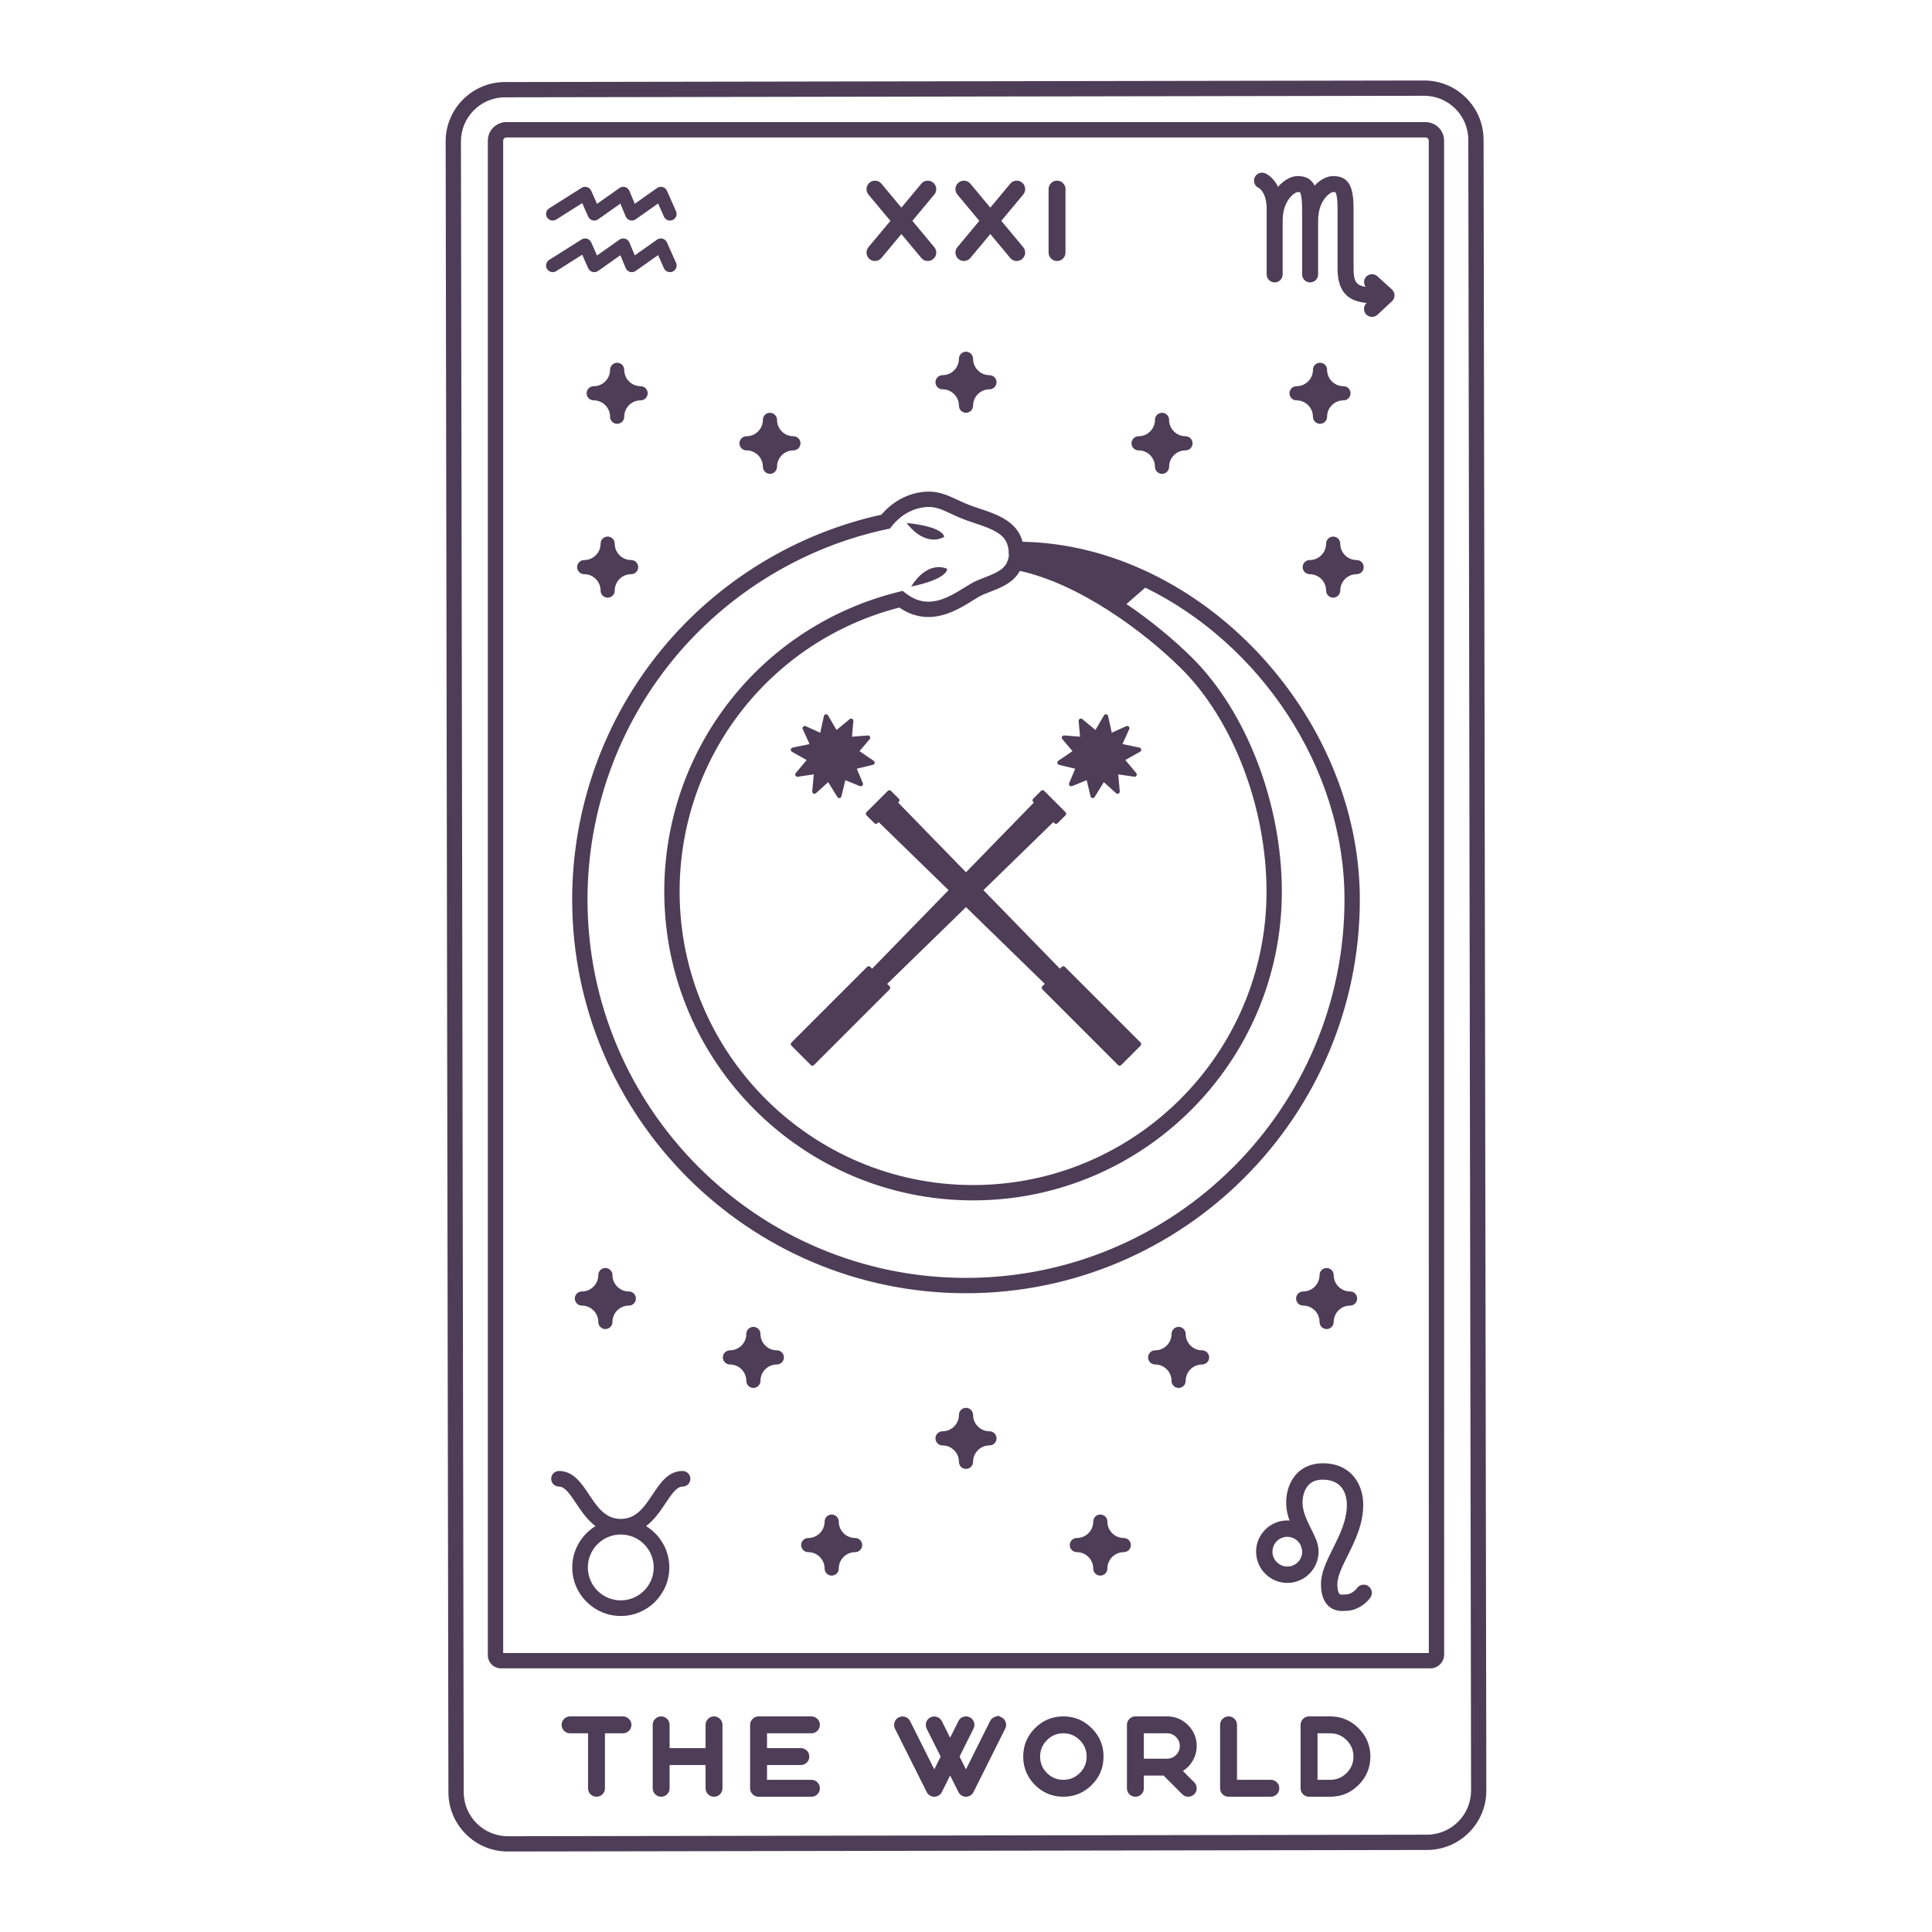 <?xml version="1.0" encoding="utf-8"?>
<!-- Generator: Adobe Illustrator 23.0.3, SVG Export Plug-In . SVG Version: 6.00 Build 0)  -->
<svg version="1.1" id="Capa_1" xmlns="http://www.w3.org/2000/svg" xmlns:xlink="http://www.w3.org/1999/xlink" x="0px" y="0px"
	 viewBox="0 0 1200 1200" enable-background="new 0 0 1200 1200" xml:space="preserve">
<path fill="#4e3d57" d="M884.561,59.489c7.556,0,14.399,3.056,19.361,8.001c4.972,4.955,8.053,11.807,8.065,19.381l0.858,512.606
	l0.857,512.606c0.013,7.574-3.046,14.436-8.001,19.408c-4.955,4.972-11.807,8.053-19.381,8.066l-285.418,0.477l-285.417,0.478
	c-0.015,0-0.031,0-0.046,0c-7.557,0-14.4-3.056-19.362-8.001c-4.972-4.955-8.053-11.807-8.066-19.381l-0.857-512.606l-0.857-512.606
	c-0.013-7.574,3.046-14.436,8.001-19.408c4.955-4.972,11.807-8.053,19.381-8.066l285.417-0.477l285.418-0.477
	C884.529,59.489,884.546,59.489,884.561,59.489 M884.562,50h-0.048l-285.434,0.477l-285.417,0.477
	c-9.86,0.016-19.125,3.872-26.086,10.856c-6.961,6.984-10.785,16.261-10.769,26.122l0.857,512.606l0.857,512.606
	c0.017,9.86,3.872,19.124,10.856,26.086c6.968,6.945,16.223,10.769,26.06,10.769l285.479-0.478l285.418-0.477
	c9.862-0.017,19.126-3.872,26.086-10.857c6.961-6.984,10.786-16.261,10.769-26.122l-0.857-512.606l-0.858-512.606
	c-0.016-9.86-3.872-19.124-10.856-26.086C903.652,53.824,894.398,50,884.562,50L884.562,50z M386.91,1066.084h-32.799
	c-1.466,0-2.713,0.521-3.733,1.566c-1.023,1.023-1.535,2.254-1.535,3.698c0,1.445,0.512,2.678,1.535,3.702
	c1.02,1.023,2.266,1.531,3.733,1.531h11.132v34.132c0,1.469,0.512,2.713,1.535,3.736c1.042,1.02,2.288,1.531,3.733,1.531
	s2.678-0.511,3.698-1.531c1.023-1.023,1.535-2.266,1.535-3.736v-34.132h11.167c1.445,0,2.688-0.508,3.732-1.531
	c1.023-1.023,1.535-2.257,1.535-3.702c0-1.445-0.512-2.675-1.535-3.698C389.597,1066.604,388.354,1066.084,386.91,1066.084z
	 M443.474,1066.084c-1.445,0-2.678,0.521-3.702,1.566c-1.02,1.023-1.531,2.254-1.531,3.698v14.434h-22.333v-14.434
	c0-1.445-0.512-2.675-1.535-3.698c-1.02-1.045-2.254-1.566-3.698-1.566c-1.466,0-2.713,0.521-3.733,1.566
	c-1.023,1.023-1.535,2.254-1.535,3.698v39.365c0,1.469,0.512,2.713,1.535,3.736c1.02,1.02,2.266,1.531,3.733,1.531
	c1.445,0,2.678-0.511,3.698-1.531c1.023-1.023,1.535-2.266,1.535-3.736v-14.431h22.333v14.431c0,1.469,0.512,2.713,1.531,3.736
	c1.023,1.02,2.257,1.531,3.702,1.531s2.688-0.511,3.732-1.531c1.023-1.023,1.535-2.266,1.535-3.736v-39.365
	c0-1.445-0.512-2.675-1.535-3.698C446.162,1066.604,444.918,1066.084,443.474,1066.084z M503.972,1076.58
	c1.445,0,2.688-0.508,3.733-1.531c1.023-1.023,1.535-2.257,1.535-3.702c0-1.445-0.512-2.675-1.535-3.698
	c-1.045-1.045-2.288-1.566-3.733-1.566h-32.799c-1.466,0-2.713,0.521-3.732,1.566c-1.023,1.023-1.535,2.254-1.535,3.698v39.365
	c0,1.469,0.512,2.713,1.535,3.736c1.02,1.02,2.266,1.531,3.732,1.531h32.799c1.445,0,2.688-0.511,3.733-1.531
	c1.023-1.023,1.535-2.266,1.535-3.736c0-1.442-0.512-2.675-1.535-3.698c-1.045-1.023-2.288-1.535-3.733-1.535h-27.566v-9.198h21
	c1.445,0,2.688-0.511,3.733-1.535c1.023-1.02,1.535-2.254,1.535-3.698c0-1.466-0.512-2.713-1.535-3.733
	c-1.045-1.023-2.288-1.535-3.733-1.535h-21v-9.201H503.972z M622.032,1066.648c-1.311-0.645-1.969-0.967-1.969-0.967
	s-0.688,0.223-2.065,0.67c-1.355,0.465-2.368,1.342-3.035,2.632l-14.998,30l-3.965-7.933l8.665-17.367
	c0.667-1.29,0.766-2.623,0.301-3.999c-0.468-1.38-1.345-2.39-2.635-3.035c-1.287-0.645-2.62-0.744-3.999-0.298
	c-1.376,0.465-2.387,1.342-3.032,2.632l-5.168,10.333l-5.134-10.267c-0.667-1.308-1.677-2.189-3.032-2.632
	c-1.38-0.468-2.722-0.378-4.033,0.267c-1.29,0.645-2.167,1.655-2.632,3.032c-0.446,1.38-0.347,2.725,0.298,4.033l8.668,17.302
	l-3.968,7.933l-14.998-29.934c-0.645-1.308-1.655-2.189-3.035-2.632c-1.376-0.468-2.722-0.378-4.03,0.267
	c-1.29,0.645-2.158,1.655-2.601,3.032c-0.468,1.38-0.378,2.725,0.267,4.033l19.698,39.334c0.446,0.89,1.088,1.587,1.934,2.099
	c0.843,0.533,1.767,0.8,2.765,0.8c1.001,0,1.922-0.267,2.768-0.8c0.843-0.511,1.488-1.209,1.931-2.099l5.134-10.302l5.168,10.302
	c0.443,0.89,1.088,1.587,1.931,2.099c0.846,0.533,1.767,0.8,2.768,0.8c0.977,0,1.888-0.267,2.731-0.8
	c0.846-0.511,1.491-1.209,1.934-2.099l19.698-39.399c0.645-1.29,0.747-2.623,0.301-3.999
	C624.199,1068.303,623.319,1067.293,622.032,1066.648z M660.464,1066.084c-6.867,0-12.744,2.443-17.633,7.332
	c-4.864,4.867-7.298,10.745-7.298,17.633c0,6.867,2.434,12.744,7.298,17.633c4.889,4.864,10.767,7.297,17.633,7.297
	c6.888,0,12.766-2.433,17.633-7.297c4.889-4.889,7.332-10.767,7.332-17.633c0-6.888-2.443-12.766-7.332-17.633
	C673.23,1068.526,667.352,1066.084,660.464,1066.084z M670.697,1101.248c-2.846,2.821-6.256,4.232-10.233,4.232
	s-7.378-1.411-10.199-4.232c-2.821-2.821-4.232-6.222-4.232-10.199s1.411-7.378,4.232-10.199c2.821-2.846,6.222-4.269,10.199-4.269
	s7.388,1.423,10.233,4.269c2.821,2.821,4.235,6.222,4.235,10.199S673.519,1098.427,670.697,1101.248z M740.927,1093.448
	c1.578-2.778,2.368-5.766,2.368-8.965c0-5.069-1.801-9.399-5.4-13.002c-3.599-3.599-7.933-5.397-12.999-5.397h-19.667
	c-1.466,0-2.713,0.521-3.732,1.566c-1.023,1.023-1.535,2.254-1.535,3.698v39.365c0,1.469,0.511,2.713,1.535,3.736
	c1.02,1.02,2.266,1.531,3.732,1.531c1.445,0,2.678-0.511,3.698-1.531c1.023-1.023,1.534-2.266,1.534-3.736v-7.865h12.267
	l11.597,11.601c1.023,1.02,2.257,1.531,3.702,1.531s2.688-0.511,3.732-1.531c1.023-1.023,1.535-2.266,1.535-3.736
	c0-1.442-0.512-2.675-1.535-3.698l-7.034-7.034C737.349,1098.315,739.417,1096.136,740.927,1093.448z M730.461,1090.047
	c-1.531,1.535-3.388,2.3-5.565,2.3h-14.434v-15.767h14.434c2.176,0,4.033,0.778,5.565,2.334c1.556,1.535,2.334,3.388,2.334,5.568
	C732.795,1086.637,732.017,1088.494,730.461,1090.047z M789.325,1105.479h-21v-34.132c0-1.445-0.512-2.675-1.535-3.698
	c-1.02-1.045-2.254-1.566-3.698-1.566c-1.466,0-2.713,0.521-3.732,1.566c-1.023,1.023-1.535,2.254-1.535,3.698v39.365
	c0,1.469,0.512,2.713,1.535,3.736c1.02,1.02,2.266,1.531,3.732,1.531h26.233c1.445,0,2.688-0.511,3.732-1.531
	c1.023-1.023,1.535-2.266,1.535-3.736c0-1.442-0.511-2.675-1.535-3.698C792.013,1105.991,790.77,1105.479,789.325,1105.479z
	 M826.188,1066.084h-13.098c-1.466,0-2.713,0.521-3.732,1.566c-1.023,1.023-1.535,2.254-1.535,3.698v39.365
	c0,1.469,0.511,2.713,1.535,3.736c1.02,1.02,2.266,1.531,3.732,1.531h13.098c6.888,0,12.766-2.433,17.633-7.297
	c4.889-4.889,7.335-10.767,7.335-17.633c0-6.888-2.446-12.766-7.335-17.633C838.955,1068.526,833.077,1066.084,826.188,1066.084z
	 M836.422,1101.248c-2.821,2.821-6.231,4.232-10.233,4.232h-7.865v-28.899h7.865c4.002,0,7.412,1.423,10.233,4.269
	c2.824,2.821,4.235,6.222,4.235,10.199S839.246,1098.427,836.422,1101.248z M538.232,157.345c0.133,1.445,0.756,2.623,1.869,3.533
	c0.955,0.823,2.077,1.234,3.364,1.234c1.624,0,2.967-0.634,4.033-1.9l12.366-14.832l12.366,14.832c1.07,1.266,2.412,1.9,4.033,1.9
	c1.268,0,2.39-0.411,3.367-1.234c1.113-0.91,1.733-2.088,1.869-3.533c0.133-1.445-0.27-2.722-1.203-3.833l-13.597-16.333
	l13.597-16.333c0.933-1.111,1.336-2.389,1.203-3.833c-0.136-1.445-0.756-2.634-1.869-3.567c-1.11-0.933-2.387-1.333-3.832-1.2
	s-2.632,0.756-3.568,1.866l-12.366,14.866l-12.366-14.866c-0.933-1.11-2.12-1.733-3.565-1.866s-2.722,0.267-3.832,1.2
	c-1.113,0.933-1.736,2.122-1.869,3.567c-0.133,1.445,0.267,2.722,1.2,3.833l13.6,16.333l-13.6,16.333
	C538.499,154.623,538.099,155.901,538.232,157.345z M593.464,157.345c0.133,1.445,0.756,2.623,1.866,3.533
	c0.955,0.823,2.077,1.234,3.367,1.234c1.621,0,2.967-0.634,4.033-1.9l12.366-14.832l12.366,14.832c1.066,1.266,2.412,1.9,4.033,1.9
	c1.268,0,2.387-0.411,3.367-1.234c1.11-0.91,1.733-2.088,1.866-3.533s-0.267-2.722-1.2-3.833l-13.6-16.333l13.6-16.333
	c0.933-1.111,1.333-2.389,1.2-3.833c-0.133-1.445-0.756-2.634-1.866-3.567c-1.113-0.933-2.39-1.333-3.835-1.2
	s-2.632,0.756-3.565,1.866l-12.366,14.866l-12.366-14.866c-0.933-1.11-2.124-1.733-3.565-1.866c-1.448-0.133-2.725,0.267-3.835,1.2
	c-1.11,0.933-1.733,2.122-1.866,3.567c-0.133,1.445,0.267,2.722,1.2,3.833l13.6,16.333l-13.6,16.333
	C593.73,154.623,593.33,155.901,593.464,157.345z M656.56,162.112c1.445,0,2.678-0.512,3.701-1.533
	c1.02-1.021,1.531-2.266,1.531-3.734V117.48c0-1.445-0.511-2.677-1.531-3.7c-1.023-1.043-2.257-1.566-3.701-1.566
	c-1.466,0-2.709,0.522-3.733,1.566c-1.023,1.023-1.531,2.255-1.531,3.7v39.365c0,1.468,0.508,2.713,1.531,3.734
	C653.85,161.6,655.093,162.112,656.56,162.112z M896.953,600V87.393c0-3.087-1.202-5.988-3.385-8.171
	c-2.182-2.183-5.084-3.385-8.171-3.385H599.98H314.562c-3.087,0-5.988,1.202-8.17,3.384c-2.183,2.183-3.385,5.085-3.385,8.171V600
	v428.247c0.083,4.425,3.682,7.991,8.127,7.991h577.454c4.497,0,8.404-3.907,8.404-8.404L896.953,600z M312.531,1026.714V600V87.393
	c0-0.559,0.2-1.042,0.595-1.437c0.395-0.395,0.878-0.595,1.436-0.595H599.98h285.418c0.558,0,1.042,0.2,1.437,0.595
	c0.395,0.395,0.595,0.878,0.595,1.437v512.608l0.039,426.713H312.531z M381.827,337.677c0-2.426-1.967-4.393-4.394-4.393
	s-4.393,1.967-4.393,4.393c0,5.613-4.567,10.18-10.18,10.18c-2.426,0-4.393,1.967-4.393,4.393c0,2.426,1.967,4.393,4.393,4.393
	c5.613,0,10.18,4.566,10.18,10.18c0,2.426,1.967,4.393,4.393,4.393s4.394-1.967,4.394-4.393c0-5.613,4.567-10.18,10.181-10.18
	c2.426,0,4.393-1.967,4.393-4.393c0-2.426-1.967-4.393-4.393-4.393C386.394,347.857,381.827,343.29,381.827,337.677z
	 M832.452,337.677c0-2.426-1.967-4.393-4.393-4.393c-2.426,0-4.394,1.967-4.394,4.393c0,5.613-4.567,10.18-10.18,10.18
	c-2.426,0-4.393,1.967-4.393,4.393c0,2.426,1.967,4.393,4.393,4.393c5.613,0,10.18,4.566,10.18,10.18
	c0,2.426,1.967,4.393,4.394,4.393c2.426,0,4.393-1.967,4.393-4.393c0-5.613,4.567-10.18,10.181-10.18
	c2.426,0,4.393-1.967,4.393-4.393c0-2.426-1.967-4.393-4.393-4.393C837.018,347.857,832.452,343.29,832.452,337.677z
	 M361.435,810.931c5.613,0,10.18,4.566,10.18,10.18c0,2.426,1.967,4.393,4.393,4.393c2.427,0,4.394-1.967,4.394-4.393
	c0-5.613,4.567-10.18,10.181-10.18c2.427,0,4.394-1.967,4.394-4.393c0-2.426-1.967-4.393-4.394-4.393
	c-5.613,0-10.181-4.567-10.181-10.18c0-2.426-1.967-4.393-4.394-4.393c-2.426,0-4.393,1.967-4.393,4.393
	c0,5.613-4.567,10.18-10.18,10.18c-2.426,0-4.394,1.967-4.394,4.393C357.041,808.964,359.009,810.931,361.435,810.931z
	 M828.384,791.964c0-2.426-1.967-4.393-4.393-4.393c-2.426,0-4.394,1.967-4.394,4.393c0,5.613-4.567,10.18-10.18,10.18
	c-2.426,0-4.393,1.967-4.393,4.393c0,2.426,1.967,4.393,4.393,4.393c5.613,0,10.18,4.566,10.18,10.18
	c0,2.426,1.967,4.393,4.394,4.393c2.426,0,4.393-1.967,4.393-4.393c0-5.613,4.567-10.18,10.181-10.18
	c2.426,0,4.393-1.967,4.393-4.393c0-2.426-1.967-4.393-4.393-4.393C832.951,802.145,828.384,797.578,828.384,791.964z
	 M402.293,244.273c0-2.426-1.967-4.393-4.394-4.393c-5.613,0-10.181-4.567-10.181-10.18c0-2.426-1.967-4.393-4.393-4.393
	c-2.426,0-4.393,1.967-4.393,4.393c0,5.613-4.567,10.18-10.18,10.18c-2.426,0-4.393,1.967-4.393,4.393s1.967,4.393,4.393,4.393
	c5.613,0,10.18,4.566,10.18,10.18c0,2.426,1.967,4.393,4.393,4.393c2.426,0,4.393-1.967,4.393-4.393
	c0-5.613,4.567-10.18,10.181-10.18C400.326,248.666,402.293,246.699,402.293,244.273z M834.455,239.88
	c-5.613,0-10.181-4.567-10.181-10.18c0-2.426-1.967-4.393-4.393-4.393s-4.393,1.967-4.393,4.393c0,5.613-4.567,10.18-10.18,10.18
	c-2.426,0-4.394,1.967-4.394,4.393s1.967,4.393,4.394,4.393c5.613,0,10.18,4.566,10.18,10.18c0,2.426,1.967,4.393,4.393,4.393
	s4.393-1.967,4.393-4.393c0-5.613,4.567-10.18,10.181-10.18c2.427,0,4.394-1.967,4.394-4.393S836.881,239.88,834.455,239.88z
	 M463.664,279.743c5.613,0,10.18,4.567,10.18,10.18c0,2.426,1.967,4.393,4.393,4.393c2.426,0,4.394-1.967,4.394-4.393
	c0-5.613,4.567-10.18,10.181-10.18c2.426,0,4.393-1.967,4.393-4.393c0-2.426-1.967-4.393-4.393-4.393
	c-5.614,0-10.181-4.567-10.181-10.18c0-2.426-1.967-4.393-4.394-4.393c-2.426,0-4.393,1.967-4.393,4.393
	c0,5.613-4.567,10.18-10.18,10.18c-2.426,0-4.393,1.967-4.393,4.393C459.271,277.776,461.238,279.743,463.664,279.743z
	 M707.189,279.743c5.613,0,10.18,4.567,10.18,10.18c0,2.426,1.967,4.393,4.393,4.393c2.426,0,4.394-1.967,4.394-4.393
	c0-5.613,4.567-10.18,10.181-10.18c2.426,0,4.393-1.967,4.393-4.393c0-2.426-1.967-4.393-4.393-4.393
	c-5.614,0-10.181-4.567-10.181-10.18c0-2.426-1.967-4.393-4.394-4.393c-2.426,0-4.393,1.967-4.393,4.393
	c0,5.613-4.567,10.18-10.18,10.18c-2.427,0-4.394,1.967-4.394,4.393C702.795,277.776,704.762,279.743,707.189,279.743z
	 M482.517,838.715c-5.614,0-10.181-4.567-10.181-10.18c0-2.426-1.967-4.393-4.393-4.393c-2.427,0-4.394,1.967-4.394,4.393
	c0,5.613-4.567,10.18-10.18,10.18c-2.426,0-4.393,1.967-4.393,4.393s1.967,4.393,4.393,4.393c5.613,0,10.18,4.567,10.18,10.18
	c0,2.426,1.967,4.393,4.394,4.393c2.426,0,4.393-1.967,4.393-4.393c0-5.613,4.567-10.18,10.181-10.18
	c2.426,0,4.393-1.967,4.393-4.393S484.943,838.715,482.517,838.715z M746.63,838.715c-5.613,0-10.181-4.567-10.181-10.18
	c0-2.426-1.967-4.393-4.393-4.393s-4.393,1.967-4.393,4.393c0,5.613-4.567,10.18-10.18,10.18c-2.426,0-4.393,1.967-4.393,4.393
	s1.967,4.393,4.393,4.393c5.613,0,10.18,4.567,10.18,10.18c0,2.426,1.967,4.393,4.393,4.393s4.393-1.967,4.393-4.393
	c0-5.613,4.567-10.18,10.181-10.18c2.427,0,4.394-1.967,4.394-4.393S749.057,838.715,746.63,838.715z M585.427,241.809
	c5.613,0,10.18,4.566,10.18,10.18c0,2.426,1.967,4.393,4.393,4.393c2.426,0,4.394-1.967,4.394-4.393
	c0-5.613,4.567-10.18,10.181-10.18c2.426,0,4.393-1.967,4.393-4.393c0-2.426-1.967-4.393-4.393-4.393
	c-5.614,0-10.181-4.567-10.181-10.18c0-2.426-1.967-4.393-4.394-4.393c-2.426,0-4.393,1.967-4.393,4.393
	c0,5.613-4.567,10.18-10.18,10.18c-2.427,0-4.394,1.967-4.394,4.393C581.033,239.842,583,241.809,585.427,241.809z M614.574,888.998
	c-5.614,0-10.181-4.567-10.181-10.18c0-2.426-1.967-4.393-4.394-4.393c-2.426,0-4.393,1.967-4.393,4.393
	c0,5.613-4.567,10.18-10.18,10.18c-2.427,0-4.394,1.967-4.394,4.393c0,2.426,1.967,4.393,4.394,4.393
	c5.613,0,10.18,4.566,10.18,10.18c0,2.426,1.967,4.393,4.393,4.393c2.426,0,4.394-1.967,4.394-4.393
	c0-5.613,4.567-10.18,10.181-10.18c2.426,0,4.393-1.967,4.393-4.393C618.967,890.966,617,888.998,614.574,888.998z M531.148,955.282
	c-5.614,0-10.181-4.567-10.181-10.18c0-2.426-1.967-4.393-4.394-4.393c-2.426,0-4.393,1.967-4.393,4.393
	c0,5.613-4.567,10.18-10.18,10.18c-2.427,0-4.394,1.967-4.394,4.393c0,2.426,1.967,4.393,4.394,4.393
	c5.613,0,10.18,4.566,10.18,10.18c0,2.426,1.967,4.393,4.393,4.393c2.427,0,4.394-1.967,4.394-4.393
	c0-5.613,4.567-10.18,10.181-10.18c2.426,0,4.394-1.967,4.394-4.393C535.542,957.249,533.574,955.282,531.148,955.282z
	 M697.999,955.282c-5.614,0-10.181-4.567-10.181-10.18c0-2.426-1.967-4.393-4.393-4.393s-4.393,1.967-4.393,4.393
	c0,5.613-4.567,10.18-10.18,10.18c-2.426,0-4.393,1.967-4.393,4.393c0,2.426,1.967,4.393,4.393,4.393
	c5.613,0,10.18,4.566,10.18,10.18c0,2.426,1.967,4.393,4.393,4.393s4.393-1.967,4.393-4.393c0-5.613,4.567-10.18,10.181-10.18
	c2.426,0,4.393-1.967,4.393-4.393C702.392,957.249,700.425,955.282,697.999,955.282z M635.16,336.502
	c-3.444-12.854-16.009-17.046-27.216-20.783l-3.112-1.046c-4.198-1.426-7.533-2.99-10.503-4.382
	c-6.12-2.868-12.438-5.833-21.505-4.69c-13.126,1.641-21.549,9.551-25.377,14.084c-53.098,11.639-101.413,41.189-136.202,83.341
	c-36.023,43.654-55.86,98.914-55.86,155.604c0,134.882,109.737,244.617,244.618,244.617s244.615-109.735,244.615-244.617
	C844.617,443.523,745.203,338.592,635.16,336.502z M633.455,354.601c36.879,8.06,76.712,37.334,100.089,60.493
	c32.266,31.957,53.114,86.395,53.114,138.688c0,100.505-81.768,182.273-182.273,182.273s-182.269-81.768-182.269-182.273
	c0-83.415,55.991-155.649,136.441-176.433c5.673,3.914,11.734,5.896,18.049,5.896c11.092-0.002,20.647-5.949,27.746-10.367
	c1.153-0.719,2.26-1.409,3.326-2.034c2.269-1.336,5.087-2.42,7.812-3.467C621.491,365.065,629.39,362.024,633.455,354.601z
	 M600.002,793.723c-129.633,0-235.095-105.462-235.095-235.093c0-54.482,19.066-107.591,53.684-149.543
	c33.785-40.935,80.838-69.504,132.491-80.444l1.724-0.364l1.073-1.4c2.368-3.095,9.071-10.446,20.132-11.828
	c0.967-0.122,1.888-0.18,2.768-0.18c4.873,0,8.621,1.755,13.535,4.058c3.01,1.411,6.758,3.165,11.455,4.763l3.156,1.06
	c12.741,4.25,20.6,7.344,21.524,16.999l0.171,3.939l-0.611,2.108c-1.603,5.558-6.789,7.938-13.938,10.692
	c-2.942,1.13-6.275,2.413-9.217,4.143c-1.128,0.662-2.31,1.397-3.658,2.237c-6.337,3.943-14.22,8.851-22.59,8.852
	c-4.929,0-9.545-1.731-14.115-5.293l-1.82-1.42l-2.241,0.552c-85.866,21.093-145.837,97.67-145.837,186.222
	c0,105.756,86.037,191.796,191.793,191.796s191.796-86.04,191.796-191.796c0-54.706-21.955-111.8-55.935-145.454
	c-10.727-10.626-24.846-22.485-40.575-33.159l11.675-10.178c70.686,34.432,123.747,111.296,123.747,193.638
	C835.093,688.261,729.632,793.723,600.002,793.723z M586.501,333.407c-1.714-6.857-23.428-8.571-23.428-8.571
	C575.644,340.835,586.501,333.407,586.501,333.407z M565.955,364.313c0,0,21.419-3.954,22.414-10.951
	C588.369,353.362,576.801,347.098,565.955,364.313z M849.978,985.224c-0.9-0.649-1.94-0.962-2.97-0.962
	c-1.579,0-3.134,0.734-4.129,2.114c-1.376,1.907-4.14,3.963-6.952,3.963c-0.275,0-0.65,0.023-1.102,0.059
	c-0.405,0.035-0.802,0.063-1.169,0.063c-0.686,0-1.271-0.097-1.628-0.427c-0.323-0.298-1.377-1.612-1.377-6.045
	c0-4.916,3.066-11.063,6.31-17.568c4.58-9.18,9.769-19.584,9.769-31.902c0-12.768-7.76-25.649-25.094-25.649
	c-6.597,0-12.214,2.248-16.241,6.498c-4.474,4.72-6.905,11.98-6.505,19.422c0.185,3.445,0.983,6.644,2.048,9.649
	c-0.449-0.031-0.896-0.069-1.353-0.069c-10.698,0-19.401,8.703-19.401,19.399c0,10.699,8.703,19.402,19.401,19.402
	c10.697,0,19.4-8.703,19.4-19.402c0-3.02-0.714-5.87-1.951-8.422c-0.813-1.984-1.794-3.981-2.809-6.025
	c-2.408-4.85-4.9-9.865-5.179-15.079c-0.197-3.635,0.68-8.663,3.729-11.881c2.119-2.238,5.017-3.324,8.86-3.324
	c13.849,0,14.925,11.848,14.925,15.479c0,9.924-4.423,18.79-8.7,27.363c-3.794,7.607-7.379,14.794-7.379,22.107
	c0,6.131,1.569,10.686,4.661,13.53c2.878,2.648,6.278,3.108,8.586,3.108c0.803,0,1.474-0.056,1.945-0.093l0.255-0.027
	c6.864,0,12.479-4.409,15.201-8.187C852.77,990.044,852.255,986.866,849.978,985.224z M799.584,973.002
	c-5.09,0-9.231-4.141-9.231-9.233c0-5.088,4.141-9.229,9.231-9.229c3.591,0,6.676,2.082,8.201,5.083
	c0.613,1.563,1.03,2.987,1.03,4.146C808.815,968.861,804.674,973.002,799.584,973.002z M423.961,913.656
	c-8.881,0-13.833,7.414-18.621,14.586c-5.212,7.806-10.136,15.179-19.763,15.179c-9.628,0-14.551-7.373-19.763-15.179
	c-4.788-7.172-9.74-14.586-18.621-14.586c-2.677,0-4.846,2.171-4.846,4.846c0,2.676,2.169,4.846,4.846,4.846
	c3.45,0,6.291,3.884,10.562,10.276c3.235,4.845,6.914,10.346,12.105,14.267c-8.637,5.308-14.429,14.815-14.429,25.676
	c0,16.624,13.524,30.147,30.147,30.147c16.622,0,30.146-13.523,30.146-30.147c0-10.86-5.792-20.368-14.429-25.676
	c5.191-3.921,8.87-9.422,12.105-14.267c4.27-6.392,7.112-10.276,10.562-10.276c2.677,0,4.846-2.171,4.846-4.846
	C428.808,915.827,426.638,913.656,423.961,913.656z M406.031,973.567c0,11.279-9.177,20.454-20.454,20.454
	c-11.278,0-20.454-9.175-20.454-20.454c0-11.279,9.177-20.454,20.454-20.454C396.855,953.113,406.031,962.288,406.031,973.567z
	 M343.293,136.99c0.751,0,1.51-0.205,2.189-0.632l16.14-10.195l3.726,8.389c0.501,1.124,1.478,1.967,2.666,2.294
	c0.359,0.099,0.727,0.148,1.092,0.148c0.839,0,1.669-0.257,2.372-0.753l13.844-9.772l3.329,7.995
	c0.479,1.151,1.459,2.024,2.658,2.369c0.372,0.108,0.754,0.16,1.134,0.16c0.841,0,1.674-0.258,2.375-0.752l13.945-9.845l3.621,8.156
	c0.683,1.531,2.184,2.441,3.761,2.441c0.557,0,1.124-0.112,1.667-0.353c2.075-0.924,3.009-3.354,2.088-5.428l-5.658-12.733
	c-0.501-1.124-1.478-1.967-2.666-2.294c-0.358-0.1-0.726-0.149-1.092-0.149c-0.839,0-1.671,0.258-2.372,0.754l-13.846,9.775
	l-3.33-7.998c-0.479-1.151-1.459-2.024-2.658-2.369c-0.372-0.107-0.755-0.16-1.136-0.16c-0.839,0-1.671,0.256-2.373,0.751
	l-13.943,9.845l-3.622-8.156c-0.487-1.089-1.421-1.916-2.564-2.264c-0.388-0.117-0.789-0.175-1.188-0.175
	c-0.77,0-1.535,0.214-2.201,0.632l-20.161,12.733c-1.919,1.213-2.494,3.753-1.282,5.672
	C340.595,136.316,341.931,136.99,343.293,136.99z M345.482,168.408l16.14-10.193l3.726,8.386c0.501,1.124,1.478,1.967,2.666,2.294
	c0.358,0.099,0.724,0.147,1.089,0.147c0.84,0,1.671-0.258,2.375-0.752l13.844-9.772l3.329,7.995
	c0.482,1.151,1.459,2.024,2.658,2.369c0.372,0.107,0.753,0.159,1.134,0.159c0.841,0,1.675-0.257,2.375-0.751l13.945-9.842
	l3.621,8.153c0.683,1.531,2.184,2.441,3.761,2.441c0.557,0,1.124-0.112,1.667-0.353c2.075-0.923,3.009-3.354,2.088-5.428
	l-5.658-12.73c-0.501-1.124-1.478-1.967-2.666-2.294c-0.358-0.098-0.725-0.147-1.09-0.147c-0.84,0-1.672,0.256-2.373,0.752
	l-13.846,9.772l-3.33-7.995c-0.482-1.151-1.459-2.024-2.658-2.369c-0.372-0.107-0.755-0.16-1.136-0.16
	c-0.839,0-1.671,0.256-2.373,0.751l-13.943,9.842l-3.622-8.153c-0.487-1.092-1.421-1.916-2.564-2.264
	c-0.388-0.117-0.789-0.175-1.188-0.175c-0.77,0-1.535,0.214-2.201,0.632l-20.161,12.73c-1.919,1.213-2.494,3.753-1.282,5.672
	c0.783,1.24,2.12,1.915,3.482,1.915C344.044,169.041,344.803,168.837,345.482,168.408z M855.497,171.587
	c-0.951-0.861-2.146-1.286-3.336-1.286c-1.353,0-2.7,0.549-3.68,1.629c-1.609,1.773-1.609,4.346-0.254,6.21
	c-5.638-0.777-7.508-3.246-7.508-11.068v-37.194c0-12.668-2.131-20.521-12.744-20.521c-3.567,0-7.849,2.054-11.469,5.942
	c-1.826-3.809-5.038-5.942-10.548-5.942c-3.785,0-8.378,2.312-12.128,6.68c-2.945-5.99-7.207-8.066-7.916-8.374
	c-0.648-0.279-1.33-0.411-2.003-0.411c-1.935,0-3.799,1.096-4.607,2.963c-1.09,2.519-0.008,5.408,2.51,6.498
	c0.202,0.103,4.934,2.704,4.934,13.166v40.557c0,2.743,2.224,4.968,4.968,4.968c2.744,0,4.967-2.225,4.967-4.968v-33.413
	c0-12.811,7.644-17.659,9.274-17.73c0.916,0,1.319,0.058,1.417,0.058c0.021,0,0.028-0.003,0.024-0.009
	c0.157,0.174,1.368,1.809,1.368,10.536v40.557c0,2.743,2.224,4.968,4.967,4.968c2.744,0,4.968-2.225,4.968-4.968v-33.413
	c0-12.811,7.643-17.659,9.273-17.73c0.916,0,1.318,0.058,1.417,0.058c0.021,0,0.029-0.003,0.024-0.009
	c0.154,0.171,1.368,1.799,1.368,10.537v37.194c0,16.444,8.936,20.218,18.072,21.089l-0.078,0.072
	c-2.008,1.869-2.123,5.013-0.254,7.021c0.978,1.051,2.306,1.585,3.639,1.585c1.211,0,2.424-0.44,3.381-1.329l9.038-8.406
	c1.019-0.948,1.593-2.28,1.585-3.671c-0.008-1.391-0.6-2.713-1.63-3.648L855.497,171.587z M657.786,475.049l10.04,2.412
	l-3.755,8.993c-0.216,0.518-0.1,1.115,0.296,1.514c0.266,0.269,0.623,0.412,0.988,0.412c0.176,0,0.353-0.033,0.524-0.102
	l9.078-3.693l2.413,10.045c0.131,0.546,0.577,0.959,1.132,1.048c0.074,0.012,0.147,0.017,0.22,0.017c0.476,0,0.927-0.245,1.182-0.66
	l5.696-9.226l7.596,6.858c0.261,0.236,0.595,0.358,0.932,0.358c0.211,0,0.424-0.048,0.621-0.147c0.512-0.256,0.815-0.8,0.763-1.37
	l-0.966-10.543l9.938,1.483c0.069,0.01,0.137,0.015,0.206,0.015c0.498,0,0.964-0.267,1.212-0.711
	c0.282-0.504,0.224-1.13-0.147-1.573l-6.789-8.101l9.154-5.161c0.505-0.285,0.78-0.852,0.691-1.424
	c-0.089-0.572-0.524-1.03-1.09-1.147l-10.54-2.195l4.215-9.29c0.24-0.527,0.127-1.148-0.283-1.557
	c-0.408-0.409-1.029-0.522-1.557-0.283l-9.021,4.094l-2.286-10.378c-0.123-0.559-0.576-0.986-1.142-1.074
	c-0.565-0.088-1.128,0.178-1.416,0.673l-5.286,9.059l-8.175-6.74c-0.434-0.357-1.038-0.419-1.534-0.157
	c-0.496,0.262-0.786,0.796-0.735,1.355l0.883,9.722l-9.851-0.772c-0.558-0.047-1.09,0.253-1.346,0.753
	c-0.256,0.5-0.186,1.104,0.177,1.532l6.325,7.455l-8.818,6.004c-0.455,0.309-0.684,0.858-0.585,1.399
	S657.251,474.92,657.786,475.049z M557.854,498.498l0.425-0.424c0.543-0.543,0.543-1.423,0-1.966l-4.887-4.887
	c-0.543-0.543-1.423-0.543-1.966,0l-13.228,13.228c-0.543,0.543-0.543,1.423,0,1.966l4.887,4.887
	c0.271,0.271,0.627,0.407,0.983,0.407c0.356,0,0.711-0.136,0.983-0.407l0.694-0.694l43.428,42.29l-47.505,48.784l-1.133-1.133
	c-0.543-0.543-1.423-0.543-1.966,0l-46.986,46.986c-0.543,0.543-0.543,1.423,0,1.966l12.019,12.02
	c0.261,0.261,0.614,0.407,0.983,0.407c0.369,0,0.722-0.147,0.983-0.407l15.662-15.662c0.011-0.009,0.023-0.016,0.034-0.025
	c0.032-0.029,0.056-0.062,0.084-0.093l7.992-7.992c0.029-0.023,0.061-0.042,0.09-0.068c0.066-0.061,0.124-0.128,0.176-0.198
	l19.286-19.286c0.093-0.06,0.182-0.128,0.261-0.212c0.062-0.066,0.116-0.138,0.163-0.212l3.238-3.238
	c0.26-0.261,0.407-0.614,0.407-0.983c0-0.369-0.147-0.722-0.407-0.983l-1.481-1.481L600,563.441l48.927,47.645l-1.481,1.481
	c-0.261,0.261-0.408,0.614-0.408,0.983c0,0.369,0.147,0.722,0.408,0.983l3.238,3.238c0.047,0.074,0.1,0.145,0.163,0.212
	c0.079,0.084,0.168,0.152,0.261,0.212l19.286,19.286c0.052,0.07,0.11,0.137,0.176,0.198c0.028,0.026,0.06,0.045,0.09,0.068
	l7.992,7.992c0.028,0.031,0.052,0.064,0.084,0.093c0.011,0.01,0.023,0.016,0.034,0.025l15.662,15.662
	c0.261,0.261,0.614,0.407,0.983,0.407c0.368,0,0.722-0.147,0.983-0.407l12.02-12.02c0.543-0.543,0.543-1.423,0-1.966l-46.986-46.986
	c-0.543-0.543-1.423-0.543-1.966,0l-1.133,1.133l-47.506-48.784l43.428-42.29l0.693,0.694c0.272,0.271,0.628,0.407,0.983,0.407
	c0.356,0,0.711-0.136,0.983-0.407l4.887-4.887c0.543-0.543,0.543-1.423,0-1.966l-13.228-13.228c-0.543-0.543-1.423-0.543-1.965,0
	l-4.887,4.887c-0.543,0.543-0.543,1.423,0,1.966l0.424,0.424L600,541.778L557.854,498.498z M501.035,472.081l-6.788,8.101
	c-0.371,0.443-0.429,1.069-0.147,1.573c0.248,0.443,0.715,0.711,1.212,0.711c0.068,0,0.137-0.005,0.206-0.015l9.938-1.483
	l-0.966,10.543c-0.053,0.57,0.25,1.114,0.762,1.37c0.197,0.099,0.41,0.147,0.621,0.147c0.337,0,0.671-0.122,0.932-0.358l7.595-6.858
	l5.696,9.226c0.256,0.414,0.706,0.66,1.182,0.66c0.074,0,0.147-0.006,0.221-0.017c0.553-0.089,1.001-0.502,1.132-1.048l2.413-10.045
	l9.078,3.693c0.17,0.069,0.348,0.102,0.523,0.102c0.365,0,0.722-0.143,0.988-0.412c0.395-0.399,0.512-0.996,0.295-1.514
	l-3.755-8.993l10.04-2.412c0.535-0.128,0.944-0.56,1.043-1.102c0.1-0.541-0.131-1.09-0.585-1.399l-8.819-6.004l6.325-7.455
	c0.364-0.428,0.433-1.033,0.177-1.532c-0.256-0.5-0.788-0.8-1.346-0.753l-9.851,0.772l0.883-9.722
	c0.051-0.559-0.24-1.093-0.735-1.355c-0.496-0.262-1.1-0.201-1.533,0.157l-8.176,6.74l-5.286-9.059
	c-0.288-0.494-0.851-0.76-1.416-0.673c-0.566,0.089-1.019,0.515-1.142,1.074l-2.286,10.378l-9.021-4.094
	c-0.528-0.239-1.149-0.126-1.558,0.283c-0.409,0.41-0.522,1.03-0.283,1.557l4.216,9.29l-10.541,2.195
	c-0.567,0.118-1.001,0.575-1.09,1.147c-0.089,0.572,0.187,1.14,0.691,1.424L501.035,472.081z"/>
</svg>
